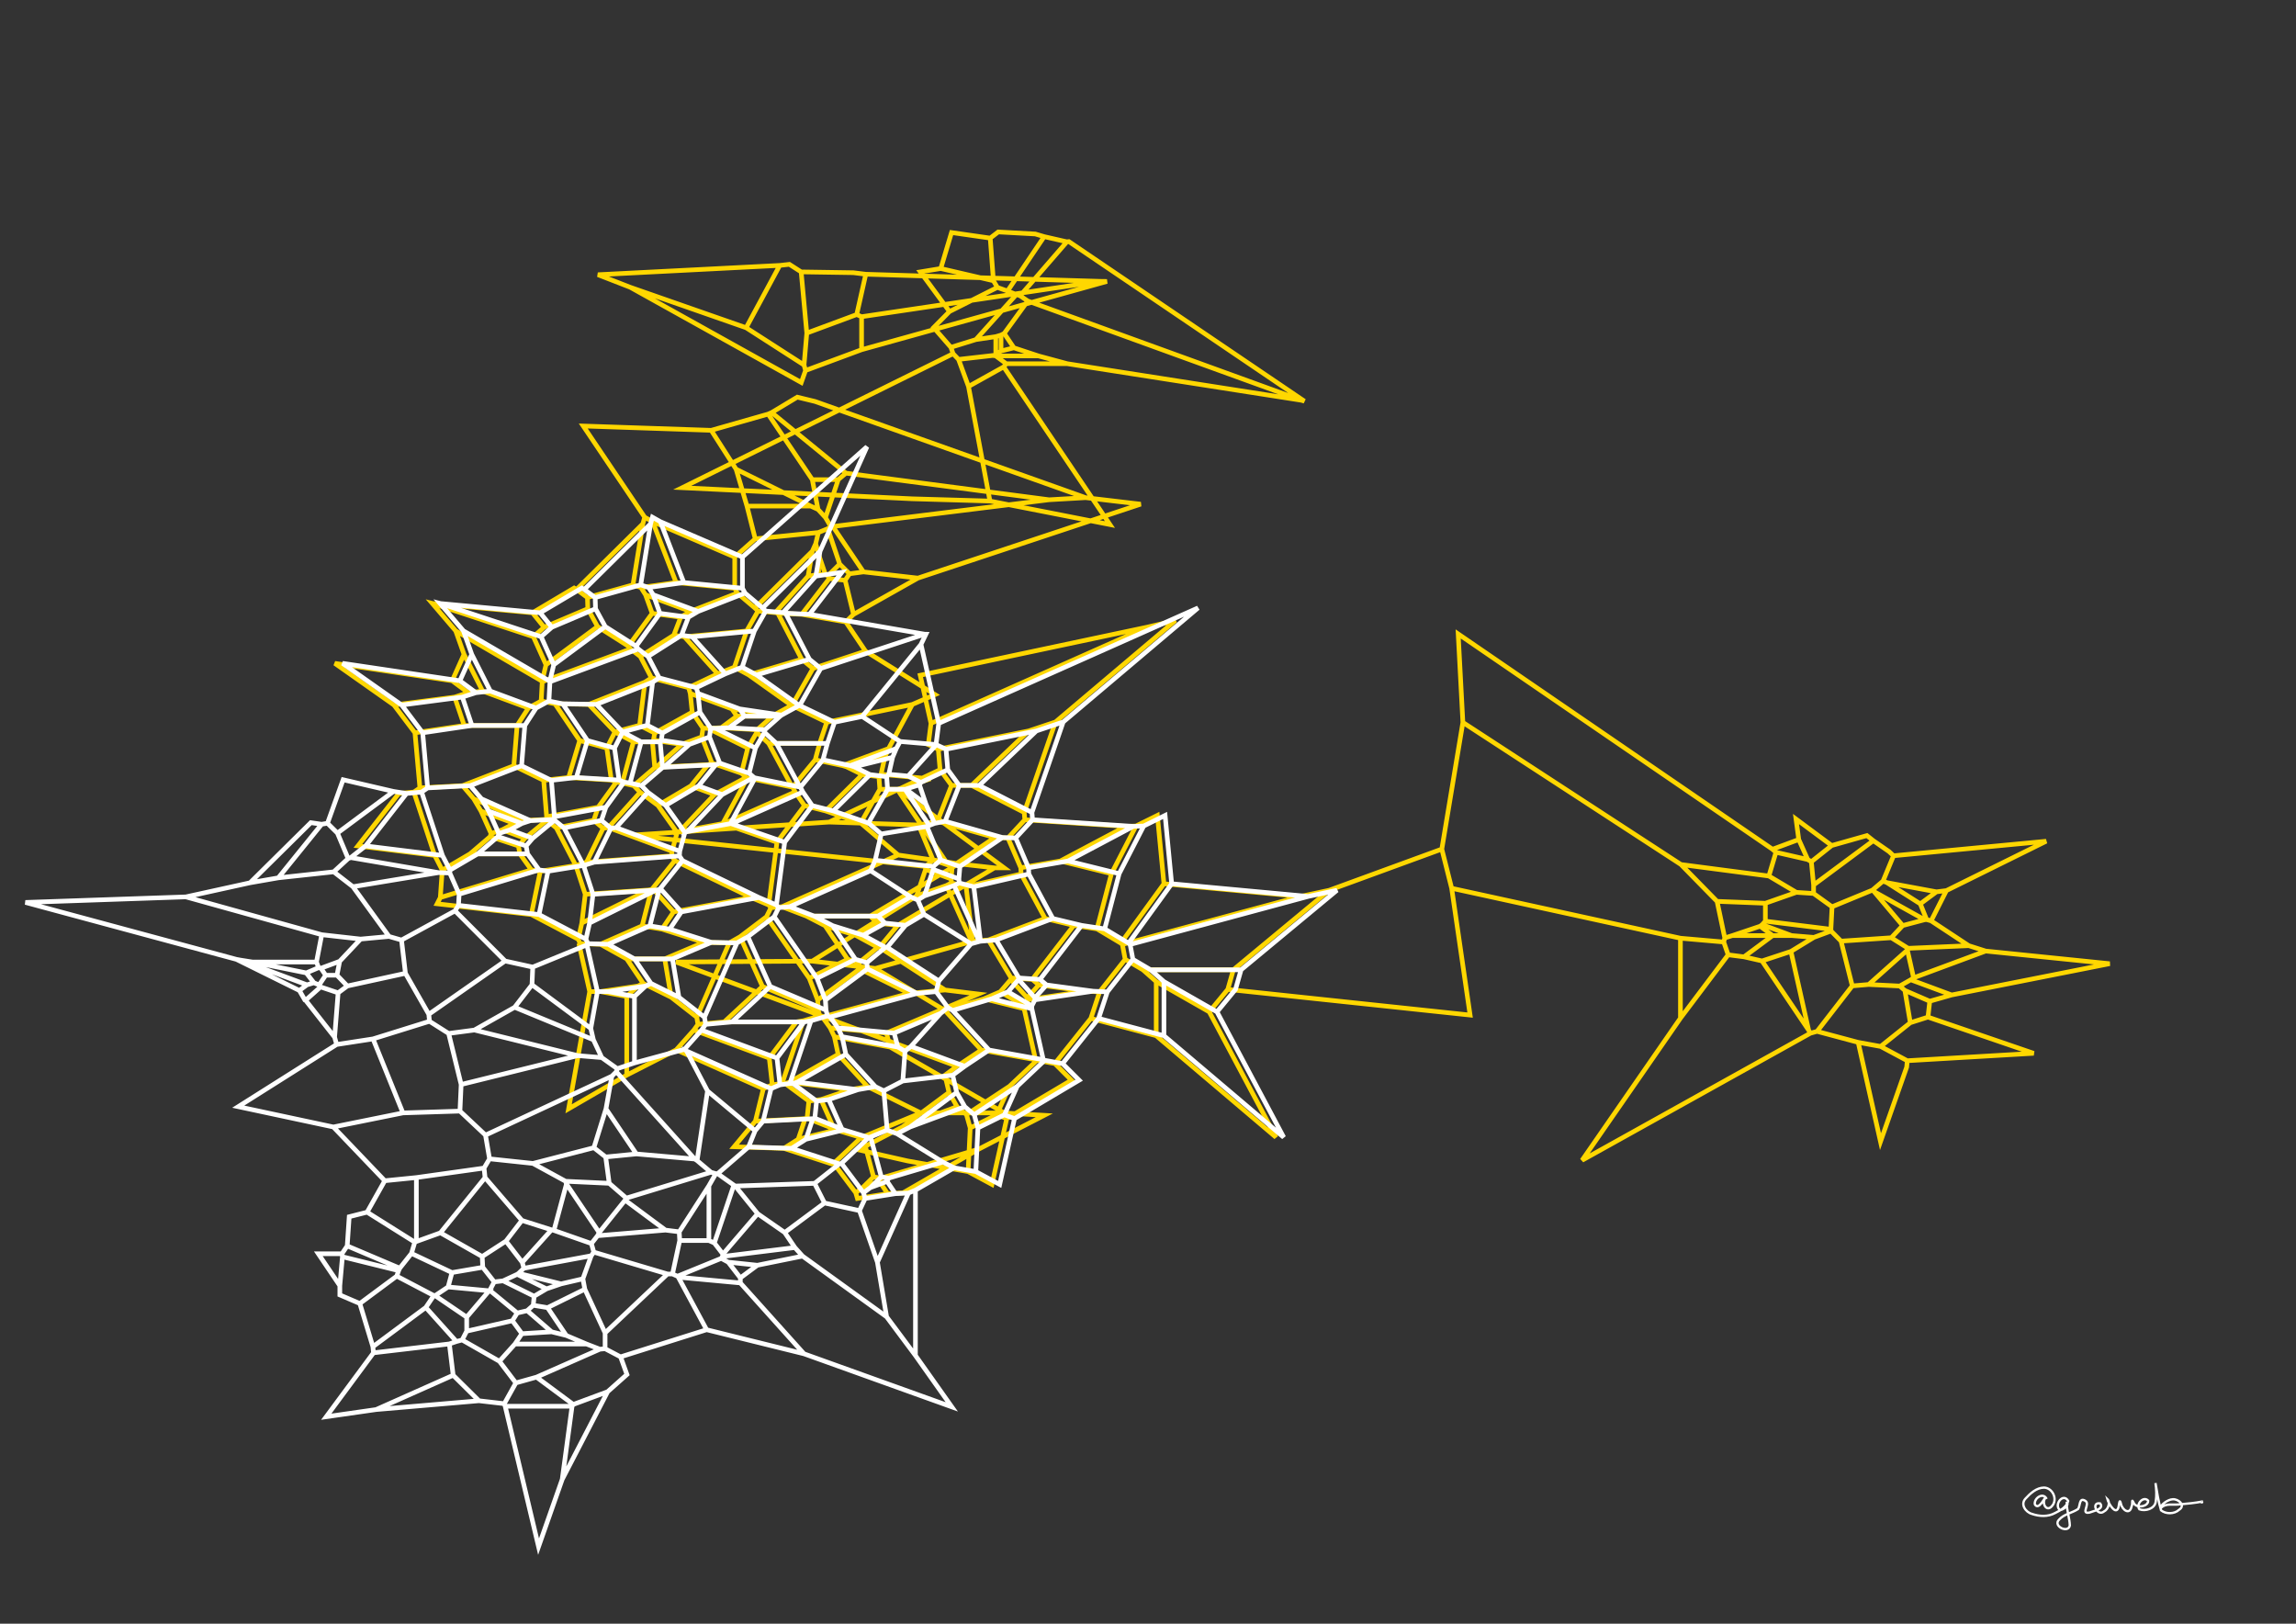 <svg height="210mm" style="background:black" viewBox="0 0 297 210" width="297mm" xmlns="http://www.w3.org/2000/svg" xmlns:inkscape="http://www.inkscape.org/namespaces/inkscape">
<rect x="0" y="0" width="297" height="210" fill="#333333" stroke="none"/>
<g inkscape:groupmode="layer" inkscape:label="gold">
<path d="M123.804,143.132 L116.739,145.753 L122.757,141.288 z M81.07,128.873 L77.679,128.244 L82.523,127.526 z M233.953,133.225 L227.927,124.283 L231.668,123.05 z M248.961,118.954 L246.122,119.707 L242.424,115.317 z M83.89,115.11 L75.264,119.377 L75.705,115.662 z M250.493,115.344 L248.4,116.897 L244.091,114.157 z M148.377,81.115 L120.43,93.556 L119.033,87.336 z M106.771,74.309 L105.889,74.309 L105.889,71.693 z M104.872,65.454 L96.624,65.454 L95.216,60.678 z M298.565,-10 L299,-10.327 L299,-10 z M18.657,-10 L-11,-10 L-11,-21.381 z M299,215.759 L301.858,220 L299,220 z M-11,213.307 L-11,220 L-19.942,220 z M113.756,152.797 L111.586,153.602 L112.999,152.204 L113.943,152.379 z M128.926,144.186 L125.5,145.881 L125.018,144.162 L130.587,140.489 z M107.905,146.014 L104.4,144.627 L104.63,142.404 L106.196,142.21 z M109.998,140.928 L102.133,139.955 L108.418,136.368 L112.231,140.538 z M115.148,135.421 L107.931,134.082 L107.391,132.937 L114.66,133.611 z M165.054,147.089 L149.561,133.951 L149.561,126.952 L156.425,130.869 z M249.394,131.546 L247.109,132.273 L246.406,128.097 L249.625,129.491 z M132.472,130.458 L127.293,129.177 L129.393,128.269 L132.472,130.096 z M140.39,128.196 L132.879,129.311 L132.879,129.049 L134.374,127.385 z M86.822,128.976 L83.206,127.188 L81.07,124.018 L85.986,124.018 z M223.547,123.489 L217.373,131.687 L217.373,121.343 L222.974,121.832 z M229.308,120.999 L224.1,120.999 L227.681,119.792 L229.308,120.999 z M229.308,120.999 L227.681,119.792 L227.952,119.591 L231.749,120.999 z M97.164,116.077 L87.134,117.938 L84.413,114.909 L87.29,111.307 z M168.22,115.938 L145.186,122.152 L144.987,121.983 L150.563,114.3 z M143.77,112.993 L137.157,111.358 L145.61,106.878 L146.946,106.83 z M67.245,110.434 L60.799,110.434 L63.409,108.199 L67.06,109.403 z M56.23,110.632 L46.297,109.404 L51.588,102.623 L53.537,102.44 z M233.842,111.167 L229.731,110.228 L229.286,109.838 L232.679,108.579 z M66.526,106.498 L64.963,107.326 L63.522,107.801 L62.218,104.899 z M66.526,106.498 L62.218,104.899 L61.285,103.317 L67.62,106.137 z M100.504,108.925 L93.615,106.54 L102.855,102.427 L104.069,104.192 z M132.487,105.077 L125.676,101.579 L133.06,94.535 L136.531,93.376 z M114.458,97.95 L109.506,99.175 L108.996,99.017 L114.942,96.812 z M79.08,100.888 L73.555,100.556 L74.988,95.773 L78.493,96.749 z M82.738,93.801 L79.541,94.664 L76.152,91.101 L83.421,88.224 z M97.945,94.383 L93.296,94.118 L95.311,92.623 L99.922,92.623 z M99.922,92.623 L95.311,92.623 L94.678,91.684 L100.103,92.489 z M60.048,93.831 L53.677,94.776 L50.962,91.185 L58.81,90.157 z M60.567,89.587 L58.488,88.045 L60.024,84.626 L62.427,89.38 z M92.834,87.15 L88.529,82.359 L96.579,81.613 L95.005,86.285 z M68.993,82.346 L55.991,78.059 L68.875,79.254 L70.387,81.124 z M88.052,79.825 L84.366,79.328 L83.501,76.922 L89.312,79.077 z M95.039,76.077 L87.455,75.343 L84.423,67.47 L95.039,72.044 z M81.879,75.644 L75.99,77.282 L74.579,76.236 L83.156,67.751 z M108.432,62.033 L106.781,66.934 L105.817,65.886 L105.076,62.033 z M143.575,67.843 L128.055,64.801 L125.281,49.985 L129.833,47.452 z M138.066,47.04 L130.166,47.04 L128.81,46.034 L134.337,46.034 z M131.154,44.984 L129.488,45.396 L129.488,43.337 L129.9,43.123 z M129.488,45.396 L128.81,45.816 L128.81,43.538 L129.488,43.337 z M143.189,36.398 L111.45,45.229 L111.45,40.962 L142.292,36.386 z M100.863,34.327 L96.516,42.388 L81.52,37.152 L77.346,35.53 z M142.292,36.386 L111.45,40.962 L110.821,40.682 L111.993,35.468 z M128.504,36.309 L121.692,34.73 L123.086,30.076 L128.091,30.795 z M-37.539,17.946 L-11,25.838 L-11,33.475 L-11,35.011 z M299,215.759 L299,189.808 L329.52,220 L301.858,220 z M114.823,154.381 L110.911,155.003 L110.694,154.263 L111.586,153.602 L113.756,152.797 z M114.823,154.381 L113.756,152.797 L113.943,152.379 L126.616,148.618 L116.799,154.283 z M108.142,146.135 L103.251,147.345 L104.147,144.685 L104.4,144.627 L107.905,146.014 z M103.251,147.345 L101.4,148.522 L94.958,148.314 L97.714,145.004 L104.147,144.685 z M130.229,144.669 L128.315,153.187 L125.229,151.528 L125.5,145.881 L128.926,144.186 z M106.196,142.21 L104.63,142.404 L101.588,140.147 L102.133,139.955 L109.998,140.928 z M98.743,140.801 L87.472,135.783 L89.751,133.226 L99.509,136.846 L99.898,140.304 z M101.174,140.126 L99.898,140.304 L99.509,136.846 L103.011,132.169 L103.904,132.023 z M99.509,136.846 L89.751,133.226 L90.283,132.484 L93.683,132.169 L103.011,132.169 z M263.068,136.229 L246.716,137.187 L243.27,135.34 L247.109,132.273 L249.394,131.546 z M133.955,137.06 L126.939,135.803 L122.225,130.682 L127.293,129.177 L132.472,130.458 z M81.07,139.049 L73.553,143.406 L76.278,128.244 L77.679,128.244 L81.07,128.873 z M132.472,130.096 L129.393,128.269 L130.753,126.684 L132.879,129.049 L132.879,129.311 z M252.459,128.682 L249.625,129.491 L246.406,128.097 L245.74,127.528 L247.166,126.719 z M134.374,127.385 L132.879,129.049 L130.753,126.684 L130.8,126.485 L133.53,126.669 z M252.459,128.682 L247.166,126.719 L247.534,126.464 L256.861,123.004 L272.9,124.638 z M158.821,127.961 L156.425,130.869 L149.561,126.952 L147.837,125.427 L159.54,125.427 z M133.53,126.669 L130.8,126.485 L127.856,121.571 L135.188,118.793 L138.909,119.685 z M90.13,131.56 L86.822,128.976 L85.986,124.018 L91.029,121.88 L94.33,121.95 z M111.206,125.306 L105.769,129.34 L104.685,126.526 L109.653,124.068 L111.129,124.506 z M247.166,126.719 L245.74,127.528 L241.729,127.329 L246.728,122.878 L247.534,126.464 z M256.861,123.004 L247.534,126.464 L246.728,122.878 L246.831,122.65 L254.67,122.308 z M111.129,124.506 L109.653,124.068 L106.726,119.725 L110.668,120.956 L113.54,122.519 z M113.54,122.519 L110.668,120.956 L113.484,119.389 L116.131,119.67 L113.762,122.526 z M113.484,119.389 L110.668,120.956 L106.726,119.725 L104.321,118.484 L112.569,118.484 z M116.131,119.67 L113.484,119.389 L112.569,118.484 L123.967,111.718 L128.64,112.245 z M87.134,117.938 L85.633,120.165 L83.063,119.75 L84.27,115.05 L84.413,114.909 z M249.8,119.096 L249.223,118.933 L248.4,116.897 L250.493,115.344 L251.777,115.185 z M125.675,121.771 L113.236,125.253 L105.071,124.307 L118.568,115.874 L122.422,114.529 z M125.675,121.771 L122.422,114.529 L123.077,114.195 L124.967,114.689 L125.83,121.735 z M127.856,121.571 L125.83,121.735 L124.967,114.689 L132.086,113.039 L135.188,118.793 z M68.728,118.282 L56.544,116.892 L56.956,116.083 L68.736,112.508 L69.89,112.679 z M228.359,116.821 L222.113,116.577 L217.44,111.81 L228.812,113.299 L232.37,115.411 z M122.422,114.529 L118.568,115.874 L119.723,112.446 L123.036,113.675 L123.077,114.195 z M123.036,113.675 L119.723,112.446 L119.723,112.058 L120.7,111.23 L123.171,112.063 z M242.323,108.727 L234.597,114.459 L234.308,111.448 L236.941,109.355 L241.494,108.068 z M119.723,112.058 L81.623,108.02 L107.255,106.322 L118.823,106.703 L120.7,111.23 z M68.736,112.508 L56.956,116.083 L57.208,112.537 L60.799,110.434 L67.245,110.434 z M123.171,112.063 L120.7,111.23 L118.823,106.703 L121.262,106.218 L128.674,108.321 z M145.61,106.878 L137.157,111.358 L132.043,112.233 L130.383,108.376 L132.567,106.024 z M234.308,111.448 L233.842,111.167 L232.679,108.579 L232.322,105.928 L236.941,109.355 z M86.886,110.697 L75.868,111.514 L78.021,107.121 L78.697,107.038 L86.928,110.091 z M67.06,109.403 L63.409,108.199 L63.522,107.801 L64.963,107.326 L67.905,108.418 z M86.928,110.091 L78.697,107.038 L82.806,102.464 L85.109,104.173 L87.592,107.673 z M93.487,106.521 L87.892,107.558 L92.412,102.768 L96.529,100.546 L96.674,100.609 z M122.384,111.464 L116.181,110.582 L111.337,106.444 L113.813,102.082 L116.061,102.082 z M92.412,102.768 L87.892,107.558 L87.592,107.673 L85.109,104.173 L89.374,101.641 z M121.262,106.218 L118.823,106.703 L107.255,106.322 L121.603,99.548 L123.085,101.579 z M111.337,106.444 L106.79,104.88 L111.54,100.181 L113.697,100.448 L113.813,102.082 z M133.06,94.535 L125.676,101.579 L123.085,101.579 L121.603,99.548 L121.373,96.9 z M113.697,100.448 L111.54,100.181 L109.506,99.175 L114.458,97.95 L113.966,100.139 z M91.592,98.898 L84.86,99.231 L88.181,96.274 L90.773,95.313 L92.105,98.699 z M84.697,99.274 L81.976,101.611 L80.502,101.271 L81.938,95.944 L84.397,95.944 z M88.181,96.274 L84.86,99.231 L84.697,99.274 L84.397,95.944 L84.53,95.733 z M102.479,101.794 L99.434,96.145 L106.025,96.145 L105.453,98.266 L102.535,101.809 z M96.727,96.745 L91.587,94.203 L93.296,94.118 L97.945,94.383 L97.897,94.72 z M58.81,90.157 L50.962,91.185 L43.312,85.793 L58.488,88.045 L60.567,89.587 z M102.391,91.234 L96.858,87.294 L103.701,85.263 L105.163,86.456 L102.448,91.24 z M77.293,81.036 L70.627,85.982 L68.993,82.346 L70.387,81.124 L76.034,78.73 z M109.407,80.434 L103.711,79.452 L107.271,74.83 L109.325,75.047 L110.408,79.465 z M118.736,74.769 L110.408,79.465 L109.325,75.047 L109.89,74.209 L111.693,73.966 z M109.325,75.047 L107.271,74.83 L107.087,74.466 L108.619,72.951 L109.89,74.209 z M105.889,74.309 L104.533,74.511 L105.076,71.291 L105.516,70.31 L105.889,71.693 z M104.533,74.511 L100.291,79.231 L98.049,79.031 L97.65,78.636 L105.076,71.291 z M108.432,62.033 L105.076,62.033 L99.362,53.555 L99.82,53.356 L109.423,61.194 z M103.651,49.467 L81.52,37.152 L96.516,42.388 L104.008,47.206 L104.2,47.918 z M110.821,40.682 L104.363,43.078 L103.636,35.167 L110.384,35.269 L111.993,35.468 z M122.824,40.29 L119.056,35.164 L121.692,34.73 L128.504,36.309 L129.015,37.173 z M138.005,31.274 L131.958,38.252 L131.471,38.091 L130.33,37.64 L135.071,30.605 z M112.999,152.204 L111.586,153.602 L110.694,154.263 L107.848,150.462 L111.388,147.12 L111.609,147.049 z M107.573,150.526 L101.4,148.522 L103.251,147.345 L108.142,146.135 L111.388,147.12 L107.848,150.462 z M130.229,144.669 L128.926,144.186 L130.587,140.489 L134.142,137.132 L136.451,137.561 L138.594,139.704 z M243.252,147.653 L240.368,134.813 L243.27,135.34 L246.716,137.187 L246.64,138.01 L246.629,138.048 z M119.113,143.942 L112.231,140.538 L108.418,136.368 L107.931,134.082 L115.148,135.421 L129.914,143.942 z M123.792,137.904 L87.444,124.421 L105.071,124.307 L113.236,125.253 L122.225,130.682 L126.939,135.803 z M114.66,133.611 L107.391,132.937 L106.38,131.539 L117.623,128.48 L122.256,128.04 L126.567,128.563 z M149.561,133.951 L141.109,131.712 L142.241,128.282 L145.548,124.077 L147.837,125.427 L149.561,126.952 z M103.011,132.169 L93.683,132.169 L98.629,127.581 L105.85,130.643 L106.045,131.395 L103.904,132.023 z M98.629,127.581 L93.683,132.169 L90.283,132.484 L90.13,131.56 L94.33,121.95 L95.74,121.149 z M190.165,131.283 L158.821,127.961 L159.54,125.427 L171.944,115.141 L186.506,109.817 L187.781,114.885 z M105.85,130.643 L98.629,127.581 L95.74,121.149 L99.147,118.564 L104.685,126.526 L105.769,129.34 z M117.623,128.48 L106.38,131.539 L106.045,131.395 L105.85,130.643 L105.769,129.34 L111.206,125.306 z M117.623,128.48 L111.206,125.306 L111.129,124.506 L113.54,122.519 L113.762,122.526 L122.256,128.04 z M159.54,125.427 L147.837,125.427 L145.548,124.077 L145.186,122.152 L168.22,115.938 L171.944,115.141 z M246.728,122.878 L241.729,127.329 L239.602,127.51 L238.15,121.72 L244.652,121.282 L246.831,122.65 z M85.986,124.018 L81.07,124.018 L77.665,122.124 L83.063,119.75 L85.633,120.165 L91.029,121.88 z M229.308,120.999 L225.598,123.752 L223.547,123.489 L222.974,121.832 L223.108,121.306 L224.1,120.999 z M231.749,120.999 L227.952,119.591 L228.359,119.138 L236.837,120.186 L236.86,120.412 L234.634,121.237 z M236.837,120.186 L228.359,119.138 L228.359,116.821 L232.37,115.411 L234.597,115.557 L236.985,117.276 z M112.569,118.484 L104.321,118.484 L101.154,117.271 L116.181,110.582 L122.384,111.464 L123.967,111.718 z M250.493,115.344 L244.091,114.157 L243.58,113.955 L244.939,110.678 L264.687,108.8 L251.777,115.185 z M150.563,114.3 L144.987,121.983 L141.898,120.135 L143.77,112.993 L146.946,106.83 L149.712,105.462 z M228.812,113.299 L217.44,111.81 L189.232,93.434 L188.624,81.99 L229.286,109.838 L229.731,110.228 z M67.905,108.418 L64.963,107.326 L66.526,106.498 L67.62,106.137 L70.685,105.974 L70.738,106.082 z M78.021,107.121 L75.868,111.514 L74.488,111.936 L74.482,111.934 L71.966,107.08 L76.799,106.102 z M76.799,106.102 L71.966,107.08 L70.738,106.082 L70.685,105.974 L70.712,105.638 L77.372,104.403 z M102.855,102.427 L93.615,106.54 L93.487,106.521 L96.674,100.609 L102.479,101.794 L102.535,101.809 z M77.372,104.403 L70.712,105.638 L70.327,100.924 L73.555,100.556 L79.08,100.888 L79.727,101.158 z M122.384,111.464 L116.061,102.082 L116.17,102.062 L129.895,112.245 L128.64,112.245 L123.967,111.718 z M92.412,102.768 L89.374,101.641 L91.592,98.898 L92.105,98.699 L95.903,100.007 L96.529,100.546 z M120.353,100.732 L116.17,102.062 L116.061,102.082 L113.813,102.082 L113.697,100.448 L113.966,100.139 z M114.942,96.812 L108.996,99.017 L105.453,98.266 L106.025,96.145 L106.947,93.41 L118.016,91.11 z M81.938,95.944 L80.502,101.271 L79.727,101.158 L79.08,100.888 L78.493,96.749 L79.542,94.674 z M95.903,100.007 L92.105,98.699 L90.773,95.313 L90.932,94.176 L91.587,94.203 L96.727,96.745 z M66.468,99.039 L59.833,101.612 L54.318,101.904 L53.677,94.776 L60.048,93.831 L66.889,93.831 z M88.181,96.274 L84.53,95.733 L84.685,94.813 L89.54,92.111 L90.932,94.176 L90.773,95.313 z M78.493,96.749 L74.988,95.773 L71.787,91.024 L76.152,91.101 L79.541,94.664 L79.542,94.674 z M60.048,93.831 L58.81,90.157 L60.567,89.587 L62.427,89.38 L68.347,91.576 L66.889,93.831 z M118.016,91.11 L106.947,93.41 L102.448,91.24 L105.163,86.456 L111.956,84.216 L120.948,89.835 z M81.563,83.938 L70.14,88.175 L70.122,88.103 L70.627,85.982 L77.293,81.036 L81.284,83.574 z M111.956,84.216 L105.163,86.456 L103.701,85.263 L100.613,79.305 L103.711,79.452 L109.407,80.434 z M70.122,88.103 L58.946,81.588 L55.918,78.04 L55.991,78.059 L68.993,82.346 L70.627,85.982 z M89.073,88.938 L84.27,87.676 L82.828,84.907 L87.155,82.155 L88.529,82.359 L92.834,87.15 z M87.155,82.155 L82.828,84.907 L81.563,83.938 L81.284,83.574 L84.366,79.328 L88.052,79.825 z M70.387,81.124 L68.875,79.254 L74.27,76.051 L74.579,76.236 L75.99,77.282 L76.034,78.73 z M89.312,79.077 L83.501,76.922 L82.907,75.986 L87.455,75.343 L95.039,76.077 L95.377,76.709 z M87.455,75.343 L82.907,75.986 L81.879,75.644 L83.156,67.751 L83.395,66.893 L84.423,67.47 z M111.693,73.966 L109.89,74.209 L108.619,72.951 L107.077,68.376 L107.467,68.11 L107.736,68.094 z M111.693,73.966 L107.736,68.094 L135.708,64.635 L140.435,64.365 L147.549,65.206 L118.736,74.769 z M104.872,65.454 L95.216,60.678 L92,55.655 L99.362,53.555 L105.076,62.033 L105.817,65.886 z M135.708,64.635 L107.736,68.094 L107.467,68.11 L106.781,66.934 L108.432,62.033 L109.423,61.194 z M135.708,64.635 L109.423,61.194 L99.82,53.356 L103.133,51.363 L105.438,51.923 L140.435,64.365 z M128.055,64.801 L117.96,64.51 L88.248,63.078 L123.289,45.746 L123.994,46.483 L125.281,49.985 z M129.833,47.452 L125.281,49.985 L123.994,46.483 L128.654,45.951 L128.81,46.034 L130.166,47.04 z M134.337,46.034 L128.81,46.034 L128.654,45.951 L128.81,45.816 L129.488,45.396 L131.154,44.984 z M134.337,46.034 L131.154,44.984 L129.9,43.123 L132.945,38.927 L168.356,51.771 L138.066,47.04 z M111.45,45.229 L104.2,47.918 L104.008,47.206 L104.363,43.078 L110.821,40.682 L111.45,40.962 z M104.008,47.206 L96.516,42.388 L100.863,34.327 L102.111,34.188 L103.636,35.167 L104.363,43.078 z M168.356,51.771 L132.945,38.927 L131.958,38.252 L138.005,31.274 L138.259,31.242 L168.73,51.884 z M113.943,152.379 L112.999,152.204 L111.609,147.049 L119.113,143.942 L129.914,143.942 L135.085,144.247 L126.616,148.618 z M125.229,151.528 L117.418,150.153 L111.044,148.711 L116.739,145.753 L123.804,143.132 L125.018,144.162 L125.5,145.881 z M234.179,133.634 L204.654,150.063 L217.373,131.687 L223.547,123.489 L225.598,123.752 L227.927,124.283 L233.953,133.225 z M109.653,124.068 L104.685,126.526 L99.147,118.564 L99.73,117.39 L101.154,117.271 L104.321,118.484 L106.726,119.725 z M231.668,123.05 L227.927,124.283 L225.598,123.752 L229.308,120.999 L229.308,120.999 L231.749,120.999 L234.634,121.237 z M254.67,122.308 L246.831,122.65 L244.652,121.282 L246.122,119.707 L248.961,118.954 L249.223,118.933 L249.8,119.096 z M227.681,119.792 L224.1,120.999 L223.108,121.306 L222.113,116.577 L228.359,116.821 L228.359,119.138 L227.952,119.591 z M248.961,118.954 L242.424,115.317 L242.209,115.123 L243.58,113.955 L244.091,114.157 L248.4,116.897 L249.223,118.933 z M83.063,119.75 L77.665,122.124 L75.058,122.048 L74.793,121.47 L75.264,119.377 L83.89,115.11 L84.27,115.05 z M74.793,121.47 L68.728,118.282 L69.89,112.679 L74.482,111.934 L74.488,111.936 L75.705,115.662 L75.264,119.377 z M138.909,119.685 L135.188,118.793 L132.086,113.039 L132.043,112.233 L137.157,111.358 L143.77,112.993 L141.898,120.135 z M232.37,115.411 L228.812,113.299 L229.731,110.228 L233.842,111.167 L234.308,111.448 L234.597,114.459 L234.597,115.557 z M67.62,106.137 L61.285,103.317 L59.833,101.612 L66.468,99.039 L70.327,100.924 L70.712,105.638 L70.685,105.974 z M128.674,108.321 L121.262,106.218 L123.085,101.579 L125.676,101.579 L132.487,105.077 L132.567,106.024 L130.383,108.376 z M89.374,101.641 L85.109,104.173 L82.806,102.464 L81.976,101.611 L84.697,99.274 L84.86,99.231 L91.592,98.898 z M102.479,101.794 L96.674,100.609 L96.529,100.546 L95.903,100.007 L96.727,96.745 L97.897,94.72 L99.434,96.145 z M84.397,95.944 L81.938,95.944 L79.542,94.674 L79.541,94.664 L82.738,93.801 L84.685,94.813 L84.53,95.733 z M84.685,94.813 L82.738,93.801 L83.421,88.224 L84.27,87.676 L89.073,88.938 L89.289,89.685 L89.54,92.111 z M133.06,94.535 L121.373,96.9 L120.078,96.296 L120.43,93.556 L148.377,81.115 L152.038,80.26 L136.531,93.376 z M95.311,92.623 L93.296,94.118 L91.587,94.203 L90.932,94.176 L89.54,92.111 L89.289,89.685 L94.678,91.684 z M68.347,91.576 L62.427,89.38 L60.024,84.626 L58.946,81.588 L70.122,88.103 L70.14,88.175 L70.005,90.666 z M103.701,85.263 L96.858,87.294 L95.005,86.285 L96.579,81.613 L98.049,79.031 L100.291,79.231 L100.613,79.305 z M108.619,72.951 L107.087,74.466 L106.771,74.309 L105.889,71.693 L105.516,70.31 L105.858,68.873 L107.077,68.376 z M128.654,45.951 L123.994,46.483 L123.289,45.746 L123.003,44.919 L126.233,43.921 L128.81,43.538 L128.81,45.816 z M128.81,43.538 L126.233,43.921 L131.471,38.091 L131.958,38.252 L132.945,38.927 L129.9,43.123 L129.488,43.337 z M131.471,38.091 L126.233,43.921 L123.003,44.919 L120.774,42.363 L122.824,40.29 L129.015,37.173 L130.33,37.64 z M135.071,30.605 L130.33,37.64 L129.015,37.173 L128.504,36.309 L128.091,30.795 L129.127,30 L133.921,30.263 z M107.905,146.014 L106.196,142.21 L109.998,140.928 L112.231,140.538 L119.113,143.942 L111.609,147.049 L111.388,147.12 L108.142,146.135 z M104.147,144.685 L97.714,145.004 L98.743,140.801 L99.898,140.304 L101.174,140.126 L101.588,140.147 L104.63,142.404 L104.4,144.627 z M247.109,132.273 L243.27,135.34 L240.368,134.813 L235.047,133.392 L239.602,127.51 L241.729,127.329 L245.74,127.528 L246.406,128.097 z M82.523,127.526 L77.679,128.244 L76.278,128.244 L74.921,122.204 L75.058,122.048 L77.665,122.124 L81.07,124.018 L83.206,127.188 z M233.953,133.225 L231.668,123.05 L234.634,121.237 L236.86,120.412 L238.15,121.72 L239.602,127.51 L235.047,133.392 L234.179,133.634 z M222.974,121.832 L217.373,121.343 L187.781,114.885 L186.506,109.817 L189.232,93.434 L217.44,111.81 L222.113,116.577 L223.108,121.306 z M244.652,121.282 L238.15,121.72 L236.86,120.412 L236.837,120.186 L236.985,117.276 L242.209,115.123 L242.424,115.317 L246.122,119.707 z M83.89,115.11 L75.705,115.662 L74.488,111.936 L75.868,111.514 L86.886,110.697 L87.29,111.307 L84.413,114.909 L84.27,115.05 z M132.086,113.039 L124.967,114.689 L123.077,114.195 L123.036,113.675 L123.171,112.063 L128.674,108.321 L130.383,108.376 L132.043,112.233 z M242.209,115.123 L236.985,117.276 L234.597,115.557 L234.597,114.459 L242.323,108.727 L244.359,110.136 L244.939,110.678 L243.58,113.955 z M116.181,110.582 L101.154,117.271 L99.73,117.39 L99.436,117.046 L100.504,108.925 L104.069,104.192 L106.79,104.88 L111.337,106.444 z M69.89,112.679 L68.736,112.508 L67.245,110.434 L67.06,109.403 L67.905,108.418 L70.738,106.082 L71.966,107.08 L74.482,111.934 z M78.697,107.038 L78.021,107.121 L76.799,106.102 L77.372,104.403 L79.727,101.158 L80.502,101.271 L81.976,101.611 L82.806,102.464 z M111.54,100.181 L106.79,104.88 L104.069,104.192 L102.855,102.427 L102.535,101.809 L105.453,98.266 L108.996,99.017 L109.506,99.175 z M73.555,100.556 L70.327,100.924 L66.468,99.039 L66.889,93.831 L68.347,91.576 L70.005,90.666 L71.787,91.024 L74.988,95.773 z M100.103,92.489 L94.678,91.684 L89.289,89.685 L89.073,88.938 L92.834,87.15 L95.005,86.285 L96.858,87.294 L102.391,91.234 z M83.421,88.224 L76.152,91.101 L71.787,91.024 L70.005,90.666 L70.14,88.175 L81.563,83.938 L82.828,84.907 L84.27,87.676 z M96.579,81.613 L88.529,82.359 L87.155,82.155 L88.052,79.825 L89.312,79.077 L95.377,76.709 L97.65,78.636 L98.049,79.031 z M84.366,79.328 L81.284,83.574 L77.293,81.036 L76.034,78.73 L75.99,77.282 L81.879,75.644 L82.907,75.986 L83.501,76.922 z M107.271,74.83 L103.711,79.452 L100.613,79.305 L100.291,79.231 L104.533,74.511 L105.889,74.309 L106.771,74.309 L107.087,74.466 z M105.076,71.291 L97.65,78.636 L95.377,76.709 L95.039,76.077 L95.039,72.044 L97.695,69.692 L105.858,68.873 L105.516,70.31 z M95.039,72.044 L84.423,67.47 L83.395,66.893 L75.446,55.097 L92,55.655 L95.216,60.678 L96.624,65.454 L97.695,69.692 z M105.858,68.873 L97.695,69.692 L96.624,65.454 L104.872,65.454 L105.817,65.886 L106.781,66.934 L107.467,68.11 L107.077,68.376 z M130.587,140.489 L125.018,144.162 L123.804,143.132 L122.757,141.288 L122.235,139.06 L123.792,137.904 L126.939,135.803 L133.955,137.06 L134.142,137.132 z M108.418,136.368 L102.133,139.955 L101.588,140.147 L101.174,140.126 L103.904,132.023 L106.045,131.395 L106.38,131.539 L107.391,132.937 L107.931,134.082 z M136.451,137.561 L134.142,137.132 L133.955,137.06 L132.472,130.458 L132.472,130.096 L132.879,129.311 L140.39,128.196 L142.241,128.282 L141.109,131.712 z M87.472,135.783 L81.07,139.049 L81.07,128.873 L82.523,127.526 L83.206,127.188 L86.822,128.976 L90.13,131.56 L90.283,132.484 L89.751,133.226 z M129.393,128.269 L127.293,129.177 L122.225,130.682 L113.236,125.253 L125.675,121.771 L125.83,121.735 L127.856,121.571 L130.8,126.485 L130.753,126.684 z M140.39,128.196 L134.374,127.385 L133.53,126.669 L138.909,119.685 L141.898,120.135 L144.987,121.983 L145.186,122.152 L145.548,124.077 L142.241,128.282 z M91.029,121.88 L85.633,120.165 L87.134,117.938 L97.164,116.077 L99.436,117.046 L99.73,117.39 L99.147,118.564 L95.74,121.149 L94.33,121.95 z M106.025,96.145 L99.434,96.145 L97.897,94.72 L97.945,94.383 L99.922,92.623 L100.103,92.489 L102.391,91.234 L102.448,91.24 L106.947,93.41 z M97.164,116.077 L87.29,111.307 L86.886,110.697 L86.928,110.091 L87.592,107.673 L87.892,107.558 L93.487,106.521 L93.615,106.54 L100.504,108.925 L99.436,117.046 z M63.409,108.199 L60.799,110.434 L57.208,112.537 L56.23,110.632 L53.537,102.44 L54.318,101.904 L59.833,101.612 L61.285,103.317 L62.218,104.899 L63.522,107.801 z" fill="none" stroke="gold" stroke-width="0.6"/>
</g>
<g inkscape:groupmode="layer" inkscape:label="white">
<path d="M61.955,181.165 L48.652,182.304 L58.621,177.866 z M97.972,163.639 L95.768,165.274 L94.201,163.24 z M124.804,143.132 L117.739,145.753 L123.757,141.288 z M-19.903,150.122 L-10,148.757 L-10,151.224 z M82.07,128.873 L78.679,128.244 L83.523,127.526 z M84.89,115.11 L76.264,119.377 L76.705,115.662 z M119.774,103.994 L117.17,102.062 L118.934,101.501 z M-18.684,68.943 L-10,73.336 L-10,74.465 z M315.672,-10 L300,0.969 L300,-10 z M284.057,-10 L300,-19.915 L300,-10 z M-33.682,-10 L-10,-10 L-10,8.704 z M-10,223.749 L-10,220 L-5.17,220 z M78.602,179.994 L72.727,191.328 L74,181.877 L74.159,181.643 z M72.727,191.328 L69.666,200.032 L65.348,181.877 L74,181.877 z M60.37,170.348 L56.285,167.569 L57.965,166.448 L63.271,166.94 z M104.002,175.093 L91.407,171.978 L87.745,165.184 L95.768,165.928 z M69.093,167.644 L65.078,165.657 L66.897,164.813 L70.696,166.692 z M70.696,166.692 L66.897,164.813 L67.082,164.687 L72.581,166.047 z M43.959,166.281 L41.179,162.155 L44.231,162.155 L44.295,162.54 z M71.336,159.058 L67.558,163.262 L65.446,160.52 L67.509,157.841 z M91.699,160.444 L87.924,160.444 L87.863,159.316 L91.699,153.364 z M86.085,159.096 L77.3,159.82 L77.507,159.409 L80.86,155.22 z M-19.903,150.122 L-10,151.224 L-10,155.251 L-38.171,151.451 z M114.756,152.797 L112.586,153.602 L113.999,152.204 L114.943,152.379 z M82.32,149.244 L78.348,149.636 L76.822,148.437 L78.387,143.407 z M129.926,144.186 L126.5,145.881 L126.018,144.162 L131.587,140.489 z M108.905,146.014 L105.4,144.627 L105.63,142.404 L107.196,142.21 z M110.998,140.928 L103.133,139.955 L109.418,136.368 L113.231,140.538 z M74.746,136.529 L59.653,140.262 L58.035,133.66 L61.367,133.22 z M116.148,135.421 L108.931,134.082 L108.391,132.937 L115.66,133.611 z M166.054,147.089 L150.561,133.951 L150.561,126.952 L157.425,130.869 z M76.759,134.474 L66.574,130.276 L68.816,127.366 L76.422,133.009 z M133.472,130.458 L128.293,129.177 L130.393,128.269 L133.472,130.096 z M43.284,134.142 L39.532,129.369 L41.47,127.643 L43.739,128.408 z M141.39,128.196 L133.879,129.311 L133.879,129.049 L135.374,127.385 z M39.71,127.372 L38.724,128.103 L30.587,124.079 L31.075,124.169 z M87.822,128.976 L84.206,127.188 L82.07,124.018 L86.986,124.018 z M43.591,126.131 L42.128,126.131 L41.518,125.226 L43.939,124.328 z M41.218,125.151 L39.619,125.829 L32.657,124.421 L40.937,124.421 z M98.164,116.077 L88.134,117.938 L85.413,114.909 L88.29,111.307 z M169.22,115.938 L146.186,122.152 L145.987,121.983 L151.563,114.3 z M144.77,112.993 L138.157,111.358 L146.61,106.878 L147.946,106.83 z M68.245,110.434 L61.799,110.434 L64.409,108.199 L68.06,109.403 z M57.23,110.632 L47.297,109.404 L52.588,102.623 L54.537,102.44 z M41.605,106.603 L36,113.534 L32.349,114.171 L40.209,106.396 z M50.909,102.36 L43.649,107.746 L42.363,106.473 L44.385,100.847 z M67.526,106.498 L65.963,107.326 L64.522,107.801 L63.218,104.899 z M101.504,108.925 L94.615,106.54 L103.855,102.427 L105.069,104.192 z M67.526,106.498 L63.218,104.899 L62.285,103.317 L68.62,106.137 z M133.487,105.077 L126.676,101.579 L134.06,94.535 L137.531,93.376 z M115.458,97.95 L110.506,99.175 L109.996,99.017 L115.942,96.812 z M80.08,100.888 L74.555,100.556 L75.988,95.773 L79.493,96.749 z M98.945,94.383 L94.296,94.118 L96.311,92.623 L100.922,92.623 z M83.738,93.801 L80.541,94.664 L77.152,91.101 L84.421,88.224 z M100.922,92.623 L96.311,92.623 L95.678,91.684 L101.103,92.489 z M61.048,93.831 L54.677,94.776 L51.962,91.185 L59.81,90.157 z M61.567,89.587 L59.488,88.045 L61.024,84.626 L63.427,89.38 z M93.834,87.15 L89.529,82.359 L97.579,81.613 L96.005,86.285 z M69.993,82.346 L56.991,78.059 L69.875,79.254 L71.387,81.124 z M89.052,79.825 L85.366,79.328 L84.501,76.922 L90.312,79.077 z M96.039,76.077 L88.455,75.343 L85.423,67.47 L96.039,72.044 z M82.879,75.644 L76.99,77.282 L75.579,76.236 L84.156,67.751 z M58.621,177.866 L48.652,182.304 L42.203,183.23 L48.312,174.965 L58.125,173.815 z M75.865,173.827 L66.609,173.827 L67.511,172.489 L71.356,172.251 L73.254,172.721 z M71.356,172.251 L67.511,172.489 L66.28,170.814 L66.908,169.815 L68.196,169.516 z M58.125,173.815 L48.312,174.965 L48.236,174.176 L55.081,169.098 L59.039,173.503 z M71.356,172.251 L68.196,169.516 L68.98,168.818 L70.83,169.123 L73.254,172.721 z M55.081,169.098 L48.236,174.176 L46.545,168.588 L51.321,165.045 L56.118,167.558 z M72.581,166.047 L67.082,164.687 L67.765,164.029 L76.479,162.412 L75.401,165.393 z M51.565,164.338 L44.295,162.54 L44.231,162.155 L44.916,161.138 L51.712,164.019 z M102.821,161.35 L93.451,162.509 L93.519,162.204 L98.006,156.973 L101.51,159.405 z M93.519,162.204 L92.407,160.759 L94.928,153.279 L95.113,153.395 L98.006,156.973 z M62.377,162.512 L56.973,159.446 L62.745,152.309 L67.509,157.841 L65.446,160.52 z M118.418,175.313 L114.688,170.306 L113.498,163.244 L117.517,154.297 L118.418,153.926 z M53.657,160.65 L47.488,156.777 L49.773,152.709 L53.86,152.299 L53.86,160.568 z M56.973,159.446 L53.86,160.568 L53.86,152.299 L62.618,151.07 L62.745,152.309 z M117.517,154.297 L113.498,163.244 L111.178,156.574 L111.911,155.003 L115.823,154.381 z M76.501,160.833 L71.654,159.135 L73.274,153.127 L77.507,159.409 L77.3,159.82 z M106.655,155.587 L101.51,159.405 L98.006,156.973 L95.113,153.395 L105.373,153.049 z M115.823,154.381 L111.911,155.003 L111.694,154.263 L112.586,153.602 L114.756,152.797 z M78.807,153.042 L73.166,152.78 L68.942,150.471 L76.822,148.437 L78.348,149.636 z M82.32,149.244 L78.387,143.407 L79.145,139.188 L79.724,138.615 L89.867,149.902 z M109.142,146.135 L104.251,147.345 L105.147,144.685 L105.4,144.627 L108.905,146.014 z M131.229,144.669 L129.315,153.187 L126.229,151.528 L126.5,145.881 L129.926,144.186 z M97.682,146.243 L91.522,141.102 L88.814,135.936 L99.743,140.801 L98.714,145.004 z M107.196,142.21 L105.63,142.404 L102.588,140.147 L103.133,139.955 L110.998,140.928 z M52.122,143.937 L43.124,145.758 L30.816,143.129 L43.549,135.089 L48.252,134.365 z M102.174,140.126 L100.898,140.304 L100.509,136.846 L104.011,132.169 L104.904,132.023 z M123.235,139.06 L116.783,139.808 L117.072,135.954 L117.841,135.326 L124.792,137.904 z M100.509,136.846 L90.751,133.226 L91.283,132.484 L94.683,132.169 L104.011,132.169 z M117.072,135.954 L116.148,135.421 L115.66,133.611 L121.672,131.062 L117.841,135.326 z M74.746,136.529 L61.367,133.22 L66.574,130.276 L76.759,134.474 L77.842,136.784 z M134.955,137.06 L127.939,135.803 L123.225,130.682 L128.293,129.177 L133.472,130.458 z M133.472,130.096 L130.393,128.269 L131.753,126.684 L133.879,129.049 L133.879,129.311 z M76.422,133.009 L68.816,127.366 L68.912,125.078 L75.921,122.204 L77.278,128.244 z M135.374,127.385 L133.879,129.049 L131.753,126.684 L131.8,126.485 L134.53,126.669 z M39.71,127.372 L31.075,124.169 L32.657,124.421 L39.619,125.829 L40.603,127.107 z M159.821,127.961 L157.425,130.869 L150.561,126.952 L148.837,125.427 L160.54,125.427 z M134.53,126.669 L131.8,126.485 L128.856,121.571 L136.188,118.793 L139.909,119.685 z M91.13,131.56 L87.822,128.976 L86.986,124.018 L92.029,121.88 L95.33,121.95 z M112.206,125.306 L106.769,129.34 L105.685,126.526 L110.653,124.068 L112.129,124.506 z M65.338,124.29 L55.468,131.182 L52.446,125.883 L51.937,121.579 L58.863,117.804 z M112.129,124.506 L110.653,124.068 L107.726,119.725 L111.668,120.956 L114.54,122.519 z M121.451,126.868 L114.762,122.526 L117.131,119.67 L119.524,118.25 L125.609,122.069 z M114.54,122.519 L111.668,120.956 L114.484,119.389 L117.131,119.67 L114.762,122.526 z M114.484,119.389 L111.668,120.956 L107.726,119.725 L105.321,118.484 L113.569,118.484 z M88.134,117.938 L86.633,120.165 L84.063,119.75 L85.27,115.05 L85.413,114.909 z M113.569,118.484 L105.321,118.484 L102.154,117.271 L112.615,112.614 L117.778,115.985 z M126.675,121.771 L123.422,114.529 L124.077,114.195 L125.967,114.689 L126.83,121.735 z M128.856,121.571 L126.83,121.735 L125.967,114.689 L133.086,113.039 L136.188,118.793 z M69.728,118.282 L59.304,117.093 L59.391,115.648 L69.736,112.508 L70.89,112.679 z M56.718,112.858 L45.655,114.682 L43.17,112.758 L45.037,111.04 L45.373,110.916 z M123.422,114.529 L119.568,115.874 L120.723,112.446 L124.036,113.675 L124.077,114.195 z M124.036,113.675 L120.723,112.446 L120.723,112.058 L121.7,111.23 L124.171,112.063 z M120.723,112.058 L113.209,111.262 L113.991,107.856 L119.902,106.893 L121.7,111.23 z M146.61,106.878 L138.157,111.358 L133.043,112.233 L131.383,108.376 L133.567,106.024 z M87.886,110.697 L76.868,111.514 L79.021,107.121 L79.697,107.038 L87.928,110.091 z M68.06,109.403 L64.409,108.199 L64.522,107.801 L65.963,107.326 L68.905,108.418 z M87.928,110.091 L79.697,107.038 L83.806,102.464 L86.109,104.173 L88.592,107.673 z M94.487,106.521 L88.892,107.558 L93.412,102.768 L97.529,100.546 L97.674,100.609 z M120.212,106.757 L117.061,102.082 L117.17,102.062 L119.774,103.994 L120.895,106.49 z M93.412,102.768 L88.892,107.558 L88.592,107.673 L86.109,104.173 L90.374,101.641 z M112.337,106.444 L107.79,104.88 L112.54,100.181 L114.697,100.448 L114.813,102.082 z M119.124,101.19 L117.468,100.371 L121.115,96.313 L122.373,96.9 L122.603,99.548 z M134.06,94.535 L126.676,101.579 L124.085,101.579 L122.603,99.548 L122.373,96.9 z M114.697,100.448 L112.54,100.181 L110.506,99.175 L115.458,97.95 L114.966,100.139 z M92.592,98.898 L85.86,99.231 L89.181,96.274 L91.773,95.313 L93.105,98.699 z M85.697,99.274 L82.976,101.611 L81.502,101.271 L82.938,95.944 L85.397,95.944 z M89.181,96.274 L85.86,99.231 L85.697,99.274 L85.397,95.944 L85.53,95.733 z M103.479,101.794 L100.434,96.145 L107.025,96.145 L106.453,98.266 L103.535,101.809 z M97.727,96.745 L92.587,94.203 L94.296,94.118 L98.945,94.383 L98.897,94.72 z M121.079,96.293 L116.434,95.899 L111.531,92.665 L119.136,83.343 L121.43,93.556 z M59.81,90.157 L51.962,91.185 L44.312,85.793 L59.488,88.045 L61.567,89.587 z M103.391,91.234 L97.858,87.294 L104.701,85.263 L106.163,86.456 L103.448,91.24 z M119.61,82.022 L106.163,86.456 L104.701,85.263 L101.613,79.305 L104.711,79.452 z M78.293,81.036 L71.627,85.982 L69.993,82.346 L71.387,81.124 L77.034,78.73 z M108.902,74.011 L104.711,79.452 L101.613,79.305 L101.291,79.231 L105.533,74.511 z M105.533,74.511 L101.291,79.231 L99.049,79.031 L98.65,78.636 L106.076,71.291 z M74,181.877 L65.348,181.877 L65.234,181.545 L66.729,178.86 L69.398,178.111 L74.159,181.643 z M69.398,178.111 L66.729,178.86 L64.604,176.058 L66.609,173.827 L75.865,173.827 L77.599,174.499 z M66.609,173.827 L64.604,176.058 L59.781,173.306 L60.37,172.163 L66.28,170.814 L67.511,172.489 z M66.28,170.814 L60.37,172.163 L60.37,170.348 L63.271,166.94 L63.354,166.884 L66.908,169.815 z M86.342,164.771 L78.272,172.391 L75.653,166.738 L75.401,165.393 L76.479,162.412 L76.81,161.942 z M63.271,166.94 L57.965,166.448 L58.467,164.586 L62.447,163.905 L63.931,165.793 L63.354,166.884 z M95.768,165.928 L87.745,165.184 L87.641,165.059 L93.296,162.751 L94.201,163.24 L95.768,165.274 z M46.545,168.588 L43.959,167.478 L43.959,166.281 L44.295,162.54 L51.565,164.338 L51.321,165.045 z M97.972,163.639 L94.201,163.24 L93.296,162.751 L93.451,162.509 L102.821,161.35 L103.815,162.457 z M51.712,164.019 L44.916,161.138 L45.171,157.364 L47.488,156.777 L53.657,160.65 L53.225,162.111 z M92.407,160.759 L91.699,160.444 L91.699,153.364 L92.595,151.794 L92.836,151.796 L94.928,153.279 z M77.507,159.409 L73.274,153.127 L73.166,152.78 L78.807,153.042 L81.021,154.958 L80.86,155.22 z M113.999,152.204 L112.586,153.602 L111.694,154.263 L108.848,150.462 L112.388,147.12 L112.609,147.049 z M114.943,152.379 L113.999,152.204 L112.609,147.049 L114.762,146.158 L116.044,146.634 L121.966,150.295 z M108.573,150.526 L102.4,148.522 L104.251,147.345 L109.142,146.135 L112.388,147.12 L108.848,150.462 z M76.822,148.437 L68.942,150.471 L63.324,149.876 L62.801,146.81 L79.145,139.188 L78.387,143.407 z M104.251,147.345 L102.4,148.522 L96.826,148.342 L97.682,146.243 L98.714,145.004 L105.147,144.685 z M131.229,144.669 L129.926,144.186 L131.587,140.489 L135.142,137.132 L137.451,137.561 L139.594,139.704 z M52.122,143.937 L48.252,134.365 L55.557,132.089 L58.035,133.66 L59.653,140.262 L59.496,143.704 z M99.743,140.801 L88.814,135.936 L88.53,135.718 L90.751,133.226 L100.509,136.846 L100.898,140.304 z M124.792,137.904 L117.841,135.326 L121.672,131.062 L122.617,130.315 L123.225,130.682 L127.939,135.803 z M150.561,133.951 L142.109,131.712 L143.241,128.282 L146.548,124.077 L148.837,125.427 L150.561,126.952 z M104.011,132.169 L94.683,132.169 L99.629,127.581 L106.85,130.643 L107.045,131.395 L104.904,132.023 z M99.629,127.581 L94.683,132.169 L91.283,132.484 L91.13,131.56 L95.33,121.95 L96.74,121.149 z M106.85,130.643 L99.629,127.581 L96.74,121.149 L100.147,118.564 L105.685,126.526 L106.769,129.34 z M118.623,128.48 L107.38,131.539 L107.045,131.395 L106.85,130.643 L106.769,129.34 L112.206,125.306 z M43.739,128.408 L41.47,127.643 L41.282,127.387 L42.128,126.131 L43.591,126.131 L44.931,127.523 z M41.282,127.387 L40.603,127.107 L39.619,125.829 L41.218,125.151 L41.518,125.226 L42.128,126.131 z M43.939,124.328 L41.518,125.226 L41.218,125.151 L40.937,124.421 L41.617,120.889 L46.65,121.454 z M160.54,125.427 L148.837,125.427 L146.548,124.077 L146.186,122.152 L169.22,115.938 L172.944,115.141 z M86.986,124.018 L82.07,124.018 L78.665,122.124 L84.063,119.75 L86.633,120.165 L92.029,121.88 z M117.131,119.67 L114.484,119.389 L113.569,118.484 L117.778,115.985 L118.719,116.404 L119.524,118.25 z M125.609,122.069 L119.524,118.25 L118.719,116.404 L119.568,115.874 L123.422,114.529 L126.675,121.771 z M151.563,114.3 L145.987,121.983 L142.898,120.135 L144.77,112.993 L147.946,106.83 L150.712,105.462 z M69.736,112.508 L59.391,115.648 L58.182,112.908 L58.208,112.537 L61.799,110.434 L68.245,110.434 z M56.718,112.858 L45.373,110.916 L47.297,109.404 L57.23,110.632 L58.208,112.537 L58.182,112.908 z M43.17,112.758 L36,113.534 L41.605,106.603 L42.363,106.473 L43.649,107.746 L45.037,111.04 z M68.905,108.418 L65.963,107.326 L67.526,106.498 L68.62,106.137 L71.685,105.974 L71.738,106.082 z M79.021,107.121 L76.868,111.514 L75.488,111.936 L75.482,111.934 L72.966,107.08 L77.799,106.102 z M47.297,109.404 L45.373,110.916 L45.037,111.04 L43.649,107.746 L50.909,102.36 L52.588,102.623 z M77.799,106.102 L72.966,107.08 L71.738,106.082 L71.685,105.974 L71.712,105.638 L78.372,104.403 z M103.855,102.427 L94.615,106.54 L94.487,106.521 L97.674,100.609 L103.479,101.794 L103.535,101.809 z M78.372,104.403 L71.712,105.638 L71.327,100.924 L74.555,100.556 L80.08,100.888 L80.727,101.158 z M119.902,106.893 L113.991,107.856 L112.337,106.444 L114.813,102.082 L117.061,102.082 L120.212,106.757 z M93.412,102.768 L90.374,101.641 L92.592,98.898 L93.105,98.699 L96.903,100.007 L97.529,100.546 z M82.938,95.944 L81.502,101.271 L80.727,101.158 L80.08,100.888 L79.493,96.749 L80.542,94.674 z M96.903,100.007 L93.105,98.699 L91.773,95.313 L91.932,94.176 L92.587,94.203 L97.727,96.745 z M67.468,99.039 L60.833,101.612 L55.318,101.904 L54.677,94.776 L61.048,93.831 L67.889,93.831 z M89.181,96.274 L85.53,95.733 L85.685,94.813 L90.54,92.111 L91.932,94.176 L91.773,95.313 z M79.493,96.749 L75.988,95.773 L72.787,91.024 L77.152,91.101 L80.541,94.664 L80.542,94.674 z M61.048,93.831 L59.81,90.157 L61.567,89.587 L63.427,89.38 L69.347,91.576 L67.889,93.831 z M82.563,83.938 L71.14,88.175 L71.122,88.103 L71.627,85.982 L78.293,81.036 L82.284,83.574 z M71.122,88.103 L59.946,81.588 L56.918,78.04 L56.991,78.059 L69.993,82.346 L71.627,85.982 z M90.073,88.938 L85.27,87.676 L83.828,84.907 L88.155,82.155 L89.529,82.359 L93.834,87.15 z M88.155,82.155 L83.828,84.907 L82.563,83.938 L82.284,83.574 L85.366,79.328 L89.052,79.825 z M71.387,81.124 L69.875,79.254 L75.27,76.051 L75.579,76.236 L76.99,77.282 L77.034,78.73 z M90.312,79.077 L84.501,76.922 L83.907,75.986 L88.455,75.343 L96.039,76.077 L96.377,76.709 z M88.455,75.343 L83.907,75.986 L82.879,75.644 L84.156,67.751 L84.395,66.893 L85.423,67.47 z M106.076,71.291 L98.65,78.636 L96.377,76.709 L96.039,76.077 L96.039,72.044 L112.145,57.782 z M74.159,181.643 L69.398,178.111 L77.599,174.499 L78.272,174.435 L80.274,175.488 L81.099,177.771 L78.602,179.994 z M59.039,173.503 L55.081,169.098 L56.118,167.558 L56.285,167.569 L60.37,170.348 L60.37,172.163 L59.781,173.306 z M73.254,172.721 L70.83,169.123 L75.653,166.738 L78.272,172.391 L78.272,174.435 L77.599,174.499 L75.865,173.827 z M75.653,166.738 L70.83,169.123 L68.98,168.818 L69.093,167.644 L70.696,166.692 L72.581,166.047 L75.401,165.393 z M68.196,169.516 L66.908,169.815 L63.354,166.884 L63.931,165.793 L65.078,165.657 L69.093,167.644 L68.98,168.818 z M62.447,163.905 L58.467,164.586 L53.225,162.111 L53.657,160.65 L53.86,160.568 L56.973,159.446 L62.377,162.512 z M76.479,162.412 L67.765,164.029 L67.558,163.262 L71.336,159.058 L71.654,159.135 L76.501,160.833 L76.81,161.942 z M86.085,159.096 L80.86,155.22 L81.021,154.958 L91.967,151.614 L92.595,151.794 L91.699,153.364 L87.863,159.316 z M114.688,170.306 L103.815,162.457 L102.821,161.35 L101.51,159.405 L106.655,155.587 L111.178,156.574 L113.498,163.244 z M111.178,156.574 L106.655,155.587 L105.373,153.049 L108.573,150.526 L108.848,150.462 L111.694,154.263 L111.911,155.003 z M115.823,154.381 L114.756,152.797 L114.943,152.379 L121.966,150.295 L123.427,151.035 L118.418,153.926 L117.517,154.297 z M91.967,151.614 L81.021,154.958 L78.807,153.042 L78.348,149.636 L82.32,149.244 L89.867,149.902 L90.174,150.1 z M105.373,153.049 L95.113,153.395 L94.928,153.279 L92.836,151.796 L96.826,148.342 L102.4,148.522 L108.573,150.526 z M92.595,151.794 L91.967,151.614 L90.174,150.1 L91.522,141.102 L97.682,146.243 L96.826,148.342 L92.836,151.796 z M123.757,141.288 L117.739,145.753 L116.044,146.634 L114.762,146.158 L114.325,141.079 L116.783,139.808 L123.235,139.06 z M116.783,139.808 L114.325,141.079 L113.231,140.538 L109.418,136.368 L108.931,134.082 L116.148,135.421 L117.072,135.954 z M115.66,133.611 L108.391,132.937 L107.38,131.539 L118.623,128.48 L121.086,128.246 L122.617,130.315 L121.672,131.062 z M41.47,127.643 L39.532,129.369 L39.434,129.333 L38.724,128.103 L39.71,127.372 L40.603,127.107 L41.282,127.387 z M44.931,127.523 L43.591,126.131 L43.939,124.328 L46.65,121.454 L50.323,121.114 L51.937,121.579 L52.446,125.883 z M118.623,128.48 L112.206,125.306 L112.129,124.506 L114.54,122.519 L114.762,122.526 L121.451,126.868 L121.086,128.246 z M40.937,124.421 L32.657,124.421 L31.075,124.169 L30.587,124.079 L3.29,116.714 L24.039,115.998 L41.617,120.889 z M110.653,124.068 L105.685,126.526 L100.147,118.564 L100.73,117.39 L102.154,117.271 L105.321,118.484 L107.726,119.725 z M84.063,119.75 L78.665,122.124 L76.058,122.048 L75.793,121.47 L76.264,119.377 L84.89,115.11 L85.27,115.05 z M75.793,121.47 L69.728,118.282 L70.89,112.679 L75.482,111.934 L75.488,111.936 L76.705,115.662 L76.264,119.377 z M119.568,115.874 L118.719,116.404 L117.778,115.985 L112.615,112.614 L113.209,111.262 L120.723,112.058 L120.723,112.446 z M139.909,119.685 L136.188,118.793 L133.086,113.039 L133.043,112.233 L138.157,111.358 L144.77,112.993 L142.898,120.135 z M124.171,112.063 L121.7,111.23 L119.902,106.893 L120.212,106.757 L120.895,106.49 L122.262,106.218 L129.674,108.321 z M68.62,106.137 L62.285,103.317 L60.833,101.612 L67.468,99.039 L71.327,100.924 L71.712,105.638 L71.685,105.974 z M129.674,108.321 L122.262,106.218 L124.085,101.579 L126.676,101.579 L133.487,105.077 L133.567,106.024 L131.383,108.376 z M120.895,106.49 L119.774,103.994 L118.934,101.501 L119.124,101.19 L122.603,99.548 L124.085,101.579 L122.262,106.218 z M90.374,101.641 L86.109,104.173 L83.806,102.464 L82.976,101.611 L85.697,99.274 L85.86,99.231 L92.592,98.898 z M121.115,96.313 L117.468,100.371 L114.966,100.139 L115.458,97.95 L115.942,96.812 L116.434,95.899 L121.079,96.293 z M115.942,96.812 L109.996,99.017 L106.453,98.266 L107.025,96.145 L107.947,93.41 L111.531,92.665 L116.434,95.899 z M103.479,101.794 L97.674,100.609 L97.529,100.546 L96.903,100.007 L97.727,96.745 L98.897,94.72 L100.434,96.145 z M85.397,95.944 L82.938,95.944 L80.542,94.674 L80.541,94.664 L83.738,93.801 L85.685,94.813 L85.53,95.733 z M85.685,94.813 L83.738,93.801 L84.421,88.224 L85.27,87.676 L90.073,88.938 L90.289,89.685 L90.54,92.111 z M134.06,94.535 L122.373,96.9 L121.115,96.313 L121.079,96.293 L121.43,93.556 L154.971,78.625 L137.531,93.376 z M96.311,92.623 L94.296,94.118 L92.587,94.203 L91.932,94.176 L90.54,92.111 L90.289,89.685 L95.678,91.684 z M111.531,92.665 L107.947,93.41 L103.448,91.24 L106.163,86.456 L119.61,82.022 L119.77,82.026 L119.136,83.343 z M69.347,91.576 L63.427,89.38 L61.024,84.626 L59.946,81.588 L71.122,88.103 L71.14,88.175 L71.005,90.666 z M104.701,85.263 L97.858,87.294 L96.005,86.285 L97.579,81.613 L99.049,79.031 L101.291,79.231 L101.613,79.305 z M61.955,181.165 L58.621,177.866 L58.125,173.815 L59.039,173.503 L59.781,173.306 L64.604,176.058 L66.729,178.86 L65.234,181.545 z M91.407,171.978 L80.274,175.488 L78.272,174.435 L78.272,172.391 L86.342,164.771 L86.99,164.771 L87.641,165.059 L87.745,165.184 z M57.965,166.448 L56.285,167.569 L56.118,167.558 L51.321,165.045 L51.565,164.338 L51.712,164.019 L53.225,162.111 L58.467,164.586 z M104.002,175.093 L95.768,165.928 L95.768,165.274 L97.972,163.639 L103.815,162.457 L114.688,170.306 L118.418,175.313 L123.117,181.955 z M93.296,162.751 L87.641,165.059 L86.99,164.771 L87.924,160.444 L91.699,160.444 L92.407,160.759 L93.519,162.204 L93.451,162.509 z M86.342,164.771 L76.81,161.942 L76.501,160.833 L77.3,159.82 L86.085,159.096 L87.863,159.316 L87.924,160.444 L86.99,164.771 z M53.86,152.299 L49.773,152.709 L43.124,145.758 L52.122,143.937 L59.496,143.704 L62.801,146.81 L63.324,149.876 L62.618,151.07 z M123.427,151.035 L121.966,150.295 L116.044,146.634 L117.739,145.753 L124.804,143.132 L126.018,144.162 L126.5,145.881 L126.229,151.528 z M90.174,150.1 L89.867,149.902 L79.724,138.615 L79.849,138.216 L82.07,137.474 L88.53,135.718 L88.814,135.936 L91.522,141.102 z M105.147,144.685 L98.714,145.004 L99.743,140.801 L100.898,140.304 L102.174,140.126 L102.588,140.147 L105.63,142.404 L105.4,144.627 z M79.145,139.188 L62.801,146.81 L59.496,143.704 L59.653,140.262 L74.746,136.529 L77.842,136.784 L79.849,138.216 L79.724,138.615 z M82.07,137.474 L79.849,138.216 L77.842,136.784 L76.759,134.474 L76.422,133.009 L77.278,128.244 L78.679,128.244 L82.07,128.873 z M48.252,134.365 L43.549,135.089 L43.284,134.142 L43.739,128.408 L44.931,127.523 L52.446,125.883 L55.468,131.182 L55.557,132.089 z M66.574,130.276 L61.367,133.22 L58.035,133.66 L55.557,132.089 L55.468,131.182 L65.338,124.29 L68.912,125.078 L68.816,127.366 z M83.523,127.526 L78.679,128.244 L77.278,128.244 L75.921,122.204 L76.058,122.048 L78.665,122.124 L82.07,124.018 L84.206,127.188 z M68.912,125.078 L65.338,124.29 L58.863,117.804 L59.304,117.093 L69.728,118.282 L75.793,121.47 L76.058,122.048 L75.921,122.204 z M46.65,121.454 L41.617,120.889 L24.039,115.998 L32.349,114.171 L36,113.534 L43.17,112.758 L45.655,114.682 L50.323,121.114 z M51.937,121.579 L50.323,121.114 L45.655,114.682 L56.718,112.858 L58.182,112.908 L59.391,115.648 L59.304,117.093 L58.863,117.804 z M84.89,115.11 L76.705,115.662 L75.488,111.936 L76.868,111.514 L87.886,110.697 L88.29,111.307 L85.413,114.909 L85.27,115.05 z M133.086,113.039 L125.967,114.689 L124.077,114.195 L124.036,113.675 L124.171,112.063 L129.674,108.321 L131.383,108.376 L133.043,112.233 z M70.89,112.679 L69.736,112.508 L68.245,110.434 L68.06,109.403 L68.905,108.418 L71.738,106.082 L72.966,107.08 L75.482,111.934 z M79.697,107.038 L79.021,107.121 L77.799,106.102 L78.372,104.403 L80.727,101.158 L81.502,101.271 L82.976,101.611 L83.806,102.464 z M118.934,101.501 L117.17,102.062 L117.061,102.082 L114.813,102.082 L114.697,100.448 L114.966,100.139 L117.468,100.371 L119.124,101.19 z M112.54,100.181 L107.79,104.88 L105.069,104.192 L103.855,102.427 L103.535,101.809 L106.453,98.266 L109.996,99.017 L110.506,99.175 z M74.555,100.556 L71.327,100.924 L67.468,99.039 L67.889,93.831 L69.347,91.576 L71.005,90.666 L72.787,91.024 L75.988,95.773 z M101.103,92.489 L95.678,91.684 L90.289,89.685 L90.073,88.938 L93.834,87.15 L96.005,86.285 L97.858,87.294 L103.391,91.234 z M84.421,88.224 L77.152,91.101 L72.787,91.024 L71.005,90.666 L71.14,88.175 L82.563,83.938 L83.828,84.907 L85.27,87.676 z M97.579,81.613 L89.529,82.359 L88.155,82.155 L89.052,79.825 L90.312,79.077 L96.377,76.709 L98.65,78.636 L99.049,79.031 z M85.366,79.328 L82.284,83.574 L78.293,81.036 L77.034,78.73 L76.99,77.282 L82.879,75.644 L83.907,75.986 L84.501,76.922 z M66.897,164.813 L65.078,165.657 L63.931,165.793 L62.447,163.905 L62.377,162.512 L65.446,160.52 L67.558,163.262 L67.765,164.029 L67.082,164.687 z M73.274,153.127 L71.654,159.135 L71.336,159.058 L67.509,157.841 L62.745,152.309 L62.618,151.07 L63.324,149.876 L68.942,150.471 L73.166,152.78 z M108.905,146.014 L107.196,142.21 L110.998,140.928 L113.231,140.538 L114.325,141.079 L114.762,146.158 L112.609,147.049 L112.388,147.12 L109.142,146.135 z M131.587,140.489 L126.018,144.162 L124.804,143.132 L123.757,141.288 L123.235,139.06 L124.792,137.904 L127.939,135.803 L134.955,137.06 L135.142,137.132 z M109.418,136.368 L103.133,139.955 L102.588,140.147 L102.174,140.126 L104.904,132.023 L107.045,131.395 L107.38,131.539 L108.391,132.937 L108.931,134.082 z M137.451,137.561 L135.142,137.132 L134.955,137.06 L133.472,130.458 L133.472,130.096 L133.879,129.311 L141.39,128.196 L143.241,128.282 L142.109,131.712 z M88.53,135.718 L82.07,137.474 L82.07,128.873 L83.523,127.526 L84.206,127.188 L87.822,128.976 L91.13,131.56 L91.283,132.484 L90.751,133.226 z M141.39,128.196 L135.374,127.385 L134.53,126.669 L139.909,119.685 L142.898,120.135 L145.987,121.983 L146.186,122.152 L146.548,124.077 L143.241,128.282 z M92.029,121.88 L86.633,120.165 L88.134,117.938 L98.164,116.077 L100.436,117.046 L100.73,117.39 L100.147,118.564 L96.74,121.149 L95.33,121.95 z M107.025,96.145 L100.434,96.145 L98.897,94.72 L98.945,94.383 L100.922,92.623 L101.103,92.489 L103.391,91.234 L103.448,91.24 L107.947,93.41 z M112.615,112.614 L102.154,117.271 L100.73,117.39 L100.436,117.046 L101.504,108.925 L105.069,104.192 L107.79,104.88 L112.337,106.444 L113.991,107.856 L113.209,111.262 z M98.164,116.077 L88.29,111.307 L87.886,110.697 L87.928,110.091 L88.592,107.673 L88.892,107.558 L94.487,106.521 L94.615,106.54 L101.504,108.925 L100.436,117.046 z M64.409,108.199 L61.799,110.434 L58.208,112.537 L57.23,110.632 L54.537,102.44 L55.318,101.904 L60.833,101.612 L62.285,103.317 L63.218,104.899 L64.522,107.801 z M130.393,128.269 L128.293,129.177 L123.225,130.682 L122.617,130.315 L121.086,128.246 L121.451,126.868 L125.609,122.069 L126.675,121.771 L126.83,121.735 L128.856,121.571 L131.8,126.485 L131.753,126.684 z" fill="none" stroke="white" stroke-width="0.6"/>
</g>
<path d="m 15.816,12.893 c -1.445,-3.1 -5.555,-0.357 -5.085,2.322 1.698,2.927 4.504,-3.544 4.409,-2.582 -1.549,2.23 0.741,6.087 3.012,3.258 2.532,-2.824 0.259,-7.833 -3.489,-7.901 -3.217,0.056 -5.886,2.46 -7.931,4.724 -2.355,2.468 0.005,5.887 2.758,6.621 3.22,1.109 6.876,1.308 9.946,-0.366 2.27,-1.124 5.026,-2.62 5.681,-5.2 -2.109,-3.661 -6.038,1.284 -3.842,3.678 1.073,0.9 4.587,-2.27 3.202,-2.735 0.031,3.244 1.227,6.379 1.337,9.603 -0.672,3.549 -7.469,0.321 -4.637,-2.516 2.158,-2.419 5.61,-2.841 8.203,-4.574 0.994,-1.404 0.353,-5.25 3.182,-3.49 2.143,1.435 -2.251,5.753 1.723,5.023 1.661,-0.717 6.495,-1.405 4.601,-3.952 -4.205,-0.681 -1.191,5.865 1.665,3.469 1.93,-0.925 2.778,-4.051 1.424,-5.35 0.479,1.859 3.85,7.526 4.88,3.327 0.212,-1.281 0.405,-3.802 1.012,-1.23 0.586,2.687 3.834,4.919 4.569,1.074 0.653,-1.009 -0.27,-4.027 0.999,-1.357 1.11,2.316 6.32,1.461 6.147,-1.131 -1.984,-2.139 -5.372,1.452 -3.783,3.735 2.577,0.962 6.698,-0.21 7.063,-3.34 0.413,-2.638 0.266,-5.343 -0.112,-7.976 0.674,3.941 1.249,7.938 2.4,11.771 2.106,1.68 5.743,1.65 7.746,-0.236 3.031,-1.854 -0.266,-4.769 -2.718,-4.54 -2.116,0.079 -5.363,2.408 -5.169,3.856 2.083,-2.388 5.558,-1.226 8.307,-1.683 3.182,-0.266 6.465,-0.574 9.545,-1.182 0.242,0.42 -0.278,0.543 -0.431,0.175" fill="none" stroke="white" stroke-width="1" transform="translate(260,190) scale(0.3)"/>
</svg>